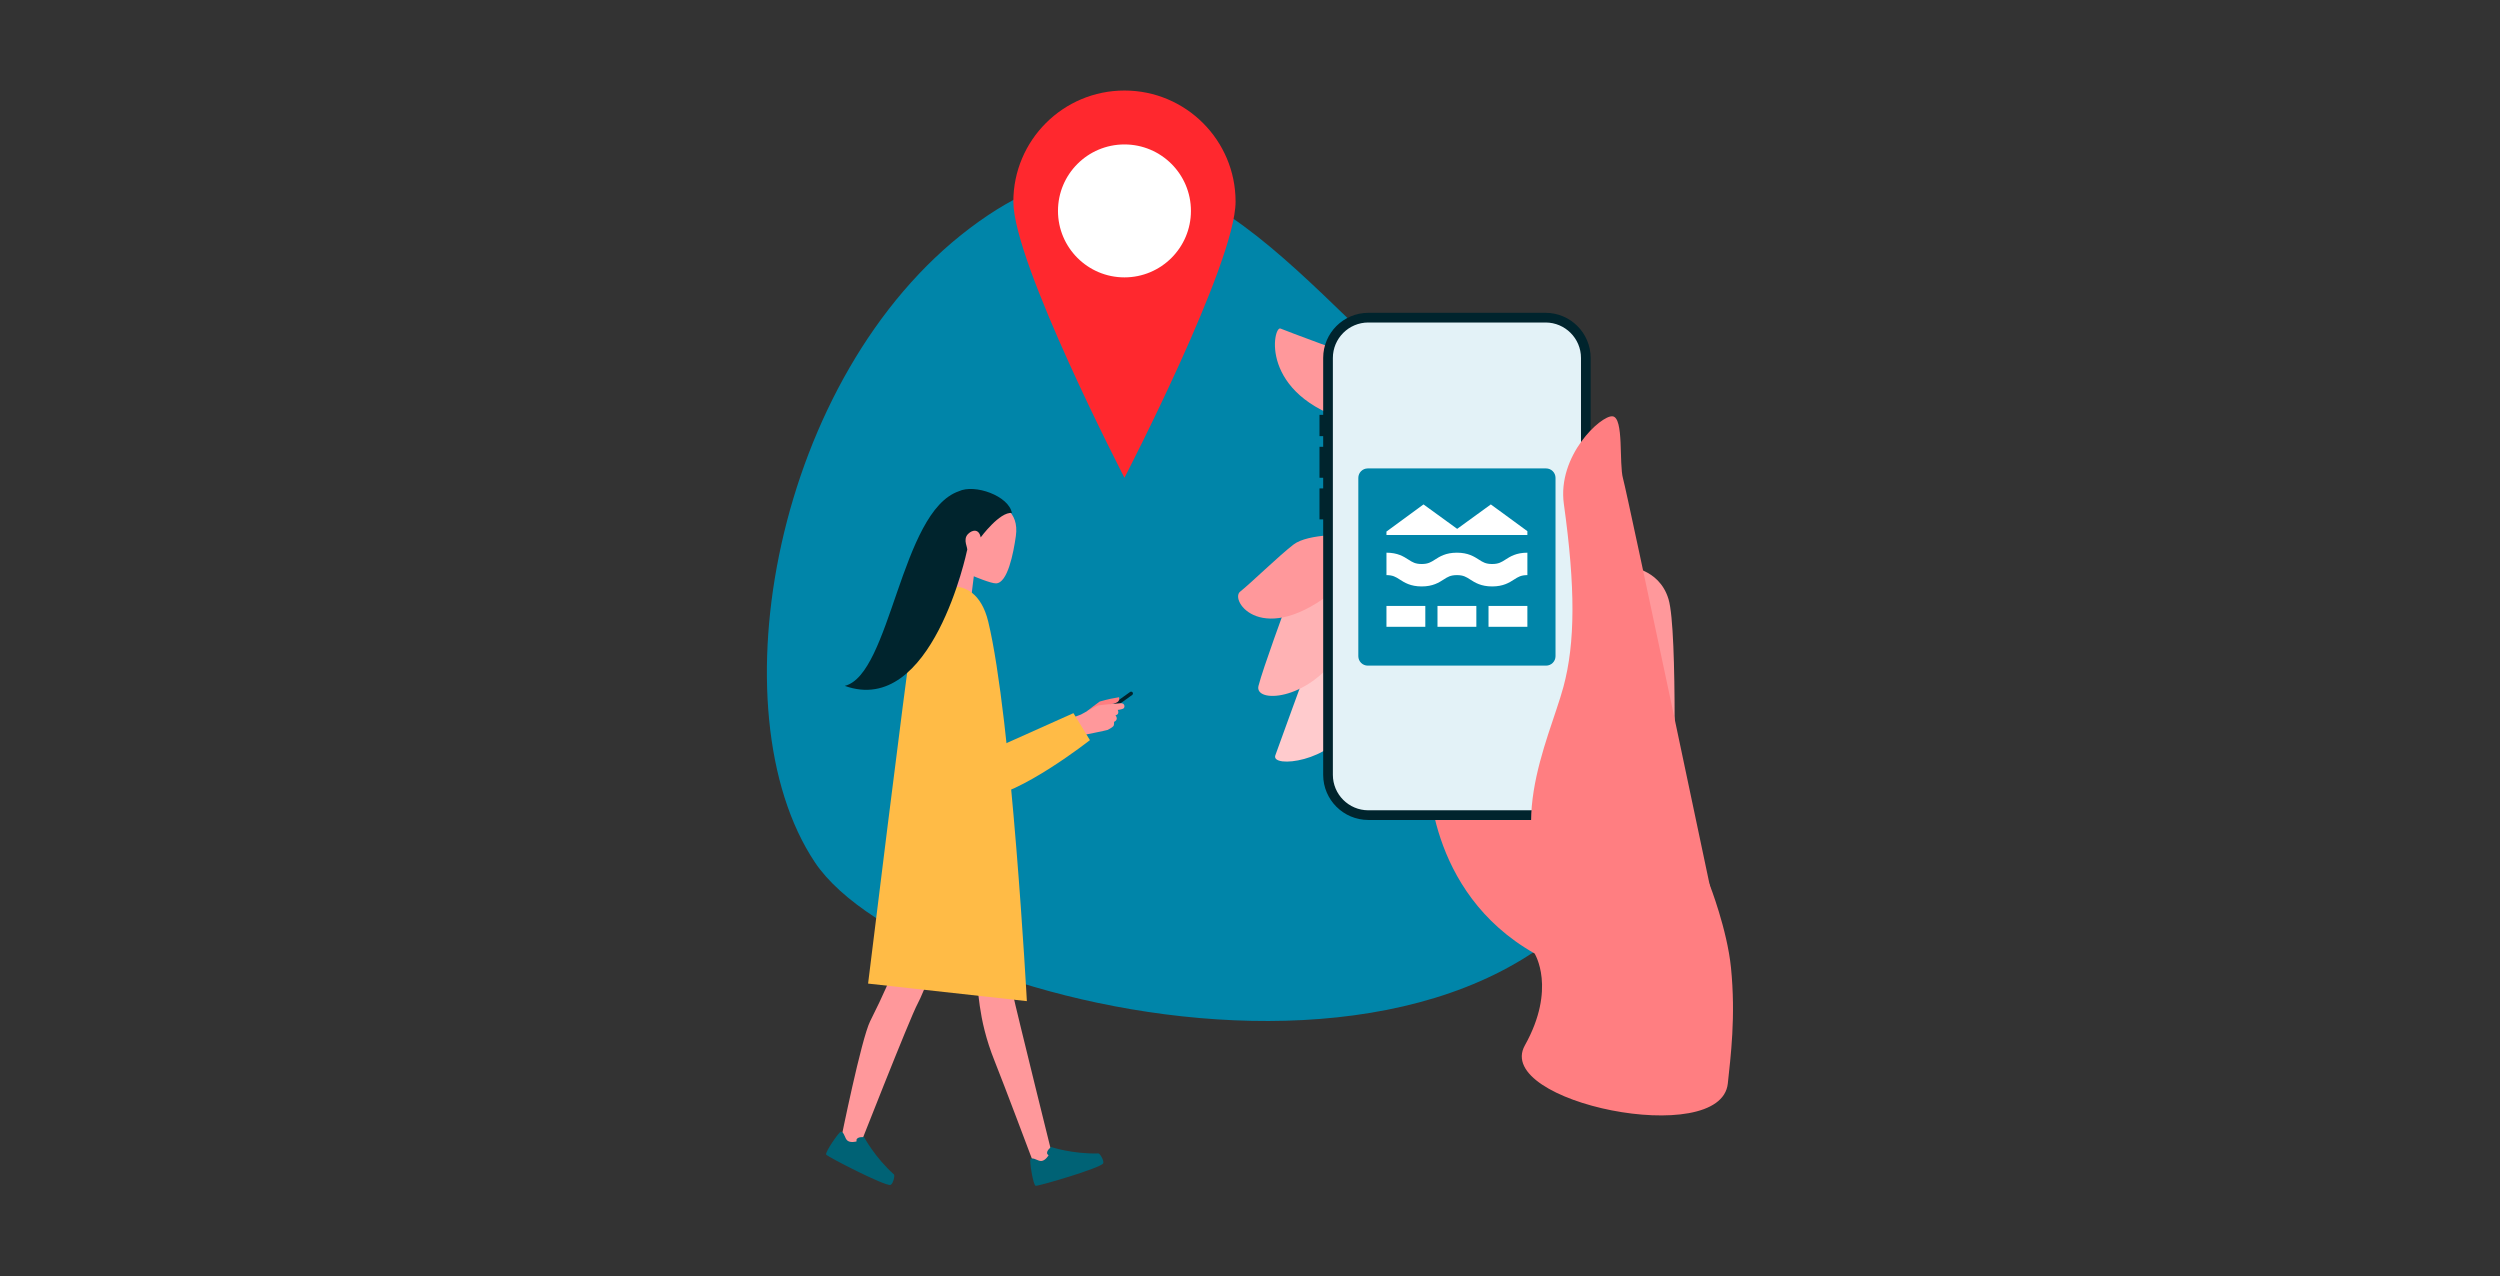 <svg width="2872" height="1466" viewBox="0 0 2872 1466" fill="none" xmlns="http://www.w3.org/2000/svg">
<rect x="0" y="0" width="2872" height="1466" fill="#333333" stroke="none"/>
<path d="M1903 896.486C1940.71 760.88 1823.52 610.596 1646.69 457.658C1469.87 304.72 1338.3 93.006 1114.43 261.929C890.55 430.851 820.205 816.813 936.158 990.64C1052.12 1164.47 1781.85 1332.13 1903 896.486V896.486Z" fill="#0085A9"/>
<path d="M1868.33 650.673C1868.33 650.673 1905.88 651.927 1916.81 688.362C1927.75 724.797 1922.64 934.656 1922.64 934.656L1868.33 650.673Z" fill="#FF989B"/>
<path d="M1500.27 771.153C1500.27 771.153 1470.4 852.535 1465.09 867.764C1459.79 882.992 1531.2 874.996 1548.43 833.313C1558.2 809.701 1566.57 749.397 1549.1 738.875C1539.46 733.06 1500.27 771.153 1500.27 771.153Z" fill="#FFCBCD"/>
<path d="M1477.6 695.259C1477.6 695.259 1450.81 767.889 1445.75 787.91C1440.69 807.931 1501.73 805.638 1537.9 751.277C1574.06 696.917 1553.73 648.594 1553.73 648.594L1477.6 695.259V695.259Z" fill="#FFB2B4"/>
<path d="M1552.45 407.806C1552.45 407.806 1479.58 381.086 1471.07 377.444C1462.57 373.802 1445.57 453.964 1552.45 484.327C1659.33 514.69 1552.45 407.806 1552.45 407.806ZM1550.62 614.418C1550.62 614.418 1503.02 612.417 1485.9 625.636C1468.78 638.854 1437.19 669.732 1424.65 679.704C1412.11 689.676 1450.34 745.677 1534.86 676.827C1619.38 607.985 1550.62 614.418 1550.62 614.418Z" fill="#FF989B"/>
<path d="M1641.22 885.036C1641.22 885.036 1637.41 1024.28 1762.89 1095.32C1762.89 1095.32 1788.39 1135.39 1751.74 1200.97C1715.09 1266.55 1977.06 1319.9 1984.92 1244.69C1988.11 1214.09 1994.21 1168.18 1988.56 1111.7C1984.14 1067.56 1964.06 1016.38 1964.06 1016.38L1897.47 885.028H1641.22V885.036Z" fill="#FF7E81"/>
<path d="M1570.59 366.51C1548.13 366.51 1527.86 389.641 1527.86 412.093V889.623C1527.86 912.075 1549.81 934.647 1572.26 934.647H1774.61C1797.06 934.647 1819.57 912.625 1819.57 890.173V411.543C1819.57 389.091 1799.28 366.51 1776.84 366.51H1570.59V366.51Z" fill="#E3F2F7"/>
<path d="M1775.52 941.982H1571.9C1543.32 941.982 1520.07 918.731 1520.07 890.147V411.199C1520.07 382.615 1543.32 359.364 1571.9 359.364H1775.52C1804.09 359.364 1827.35 382.615 1827.35 411.199V890.147C1827.35 918.731 1804.1 941.982 1775.52 941.982V941.982ZM1571.91 370.487C1549.46 370.487 1531.2 388.756 1531.2 411.199V890.147C1531.2 912.599 1549.46 930.859 1571.91 930.859H1775.52C1797.98 930.859 1816.24 912.59 1816.24 890.147V411.199C1816.24 388.747 1797.97 370.487 1775.52 370.487H1571.91V370.487Z" fill="#00242D"/>
<path d="M1515.83 476.58H1527.86V501.041H1515.83V476.58Z" fill="#00242D"/>
<path d="M1819.57 529.953H1831.59V579.985H1819.57V529.953Z" fill="#8E9093"/>
<path d="M1515.83 513.273H1527.86V548.849H1515.83V513.273ZM1515.83 561.089H1527.86V596.665H1515.83V561.089Z" fill="#00242D"/>
<path d="M1864.58 549.905C1859.72 532.899 1865.79 479.466 1852.44 478.246C1839.08 477.035 1788.83 523.39 1796.57 579.057C1809.92 675.057 1809.72 738.454 1796.04 789.173C1779.6 850.147 1721.43 962.854 1796.04 1041.8C1870.66 1120.74 1971.46 1051.51 1971.46 1051.51C1971.46 1051.51 1869.45 566.912 1864.58 549.905Z" fill="#FF7E81"/>
<path d="M1776.13 764.668H1571.29C1565.3 764.668 1560.44 759.815 1560.44 753.82V548.977C1560.44 542.982 1565.3 538.129 1571.29 538.129H1776.13C1782.13 538.129 1786.98 542.982 1786.98 548.977V753.82C1786.98 759.806 1782.12 764.668 1776.13 764.668Z" fill="#0085A9"/>
<path d="M1714.18 673.7C1701.32 673.7 1694.42 669.268 1688.88 665.704C1684.35 662.792 1681.08 660.696 1673.7 660.696C1666.32 660.696 1663.05 662.801 1658.53 665.704C1652.99 669.268 1646.09 673.7 1633.24 673.7C1620.38 673.7 1613.48 669.268 1607.94 665.704C1603.41 662.792 1600.14 660.696 1592.77 660.696V634.929C1605.63 634.929 1612.53 639.361 1618.07 642.926C1622.59 645.837 1625.87 647.933 1633.24 647.933C1640.61 647.933 1643.89 645.829 1648.4 642.926C1653.94 639.361 1660.84 634.929 1673.7 634.929C1686.56 634.929 1693.45 639.361 1699 642.926C1703.53 645.837 1706.8 647.933 1714.18 647.933C1721.56 647.933 1724.83 645.829 1729.36 642.926C1734.9 639.361 1741.79 634.929 1754.66 634.929V660.696C1747.28 660.696 1744.01 662.801 1739.48 665.704C1733.94 669.268 1727.04 673.7 1714.18 673.7ZM1592.76 696.101H1637.4V720.073H1592.76V696.101ZM1651.39 696.101H1696.03V720.073H1651.39V696.101ZM1710.01 696.101H1754.65V720.073H1710.01V696.101ZM1712.67 579.478L1674 607.555L1635.33 579.478L1592.76 610.665V614.59H1754.65V610.21L1712.67 579.478V579.478Z" fill="white"/>
<path d="M1419.43 231.652C1419.43 302.151 1291.78 548.849 1291.78 548.849C1291.78 548.849 1164.13 302.151 1164.13 231.652C1164.13 161.161 1221.28 104 1291.78 104C1362.29 104 1419.43 161.161 1419.43 231.652V231.652Z" fill="#FF282E"/>
<path d="M1368.15 242.294C1368.15 284.466 1333.96 318.651 1291.78 318.651C1249.62 318.651 1215.41 284.475 1215.41 242.294C1215.41 200.113 1249.61 165.928 1291.78 165.928C1333.96 165.928 1368.15 200.113 1368.15 242.294Z" fill="white"/>
<path d="M1301.15 795.434C1301.83 796.379 1301.61 797.693 1300.66 798.372L1264.36 824.345C1263.9 824.659 1263.34 824.781 1262.8 824.686C1262.25 824.591 1261.77 824.285 1261.45 823.836C1261.13 823.386 1261 822.828 1261.08 822.282C1261.17 821.737 1261.47 821.247 1261.91 820.918L1298.22 794.945C1298.67 794.622 1299.23 794.492 1299.79 794.584C1300.34 794.676 1300.83 794.981 1301.15 795.434V795.434Z" fill="#00242D"/>
<path d="M1248.4 817.242C1248.4 817.242 1262.29 806.446 1263.29 805.948C1264.3 805.449 1275.39 802.838 1275.78 802.77C1276.16 802.701 1285.62 800.949 1285.62 800.949C1285.62 800.949 1286.53 804.539 1283.88 806.437C1281.23 808.335 1276.16 809.048 1276.16 809.048L1260.01 820.729L1248.4 817.242Z" fill="#FF7E81"/>
<path d="M1241.77 820.884C1241.77 820.884 1259.62 811.015 1261.46 810.431C1263.31 809.855 1285.92 808.026 1286.91 807.905C1292.47 807.218 1292.77 812.921 1290.32 814.081C1287.88 815.241 1284.1 815.55 1284.1 815.55C1284.1 815.55 1286.62 820.738 1281.48 821.691C1285.61 827.068 1279.83 829.258 1279.83 829.258C1279.83 829.258 1280.02 832.822 1279.22 833.991C1278.42 835.159 1274 837.933 1272.47 838.534C1270.93 839.135 1245.95 844.16 1245.95 844.16L1221.76 851.435L1218.92 829.421L1241.77 820.884V820.884Z" fill="#FF989B"/>
<path d="M1124.16 868.081L1233.15 819.252L1252.11 850.267C1252.11 850.267 1170.76 914.188 1129.72 916.163C1088.69 918.156 1037.19 806.136 1124.16 868.081Z" fill="#FFBB46"/>
<path d="M1132.4 575.802C1149.83 576.884 1171.07 587.251 1167.03 615.758C1164.19 635.728 1157.55 669.818 1144.26 670.188C1138.38 670.351 1118.71 662.02 1118.71 662.02L1114.73 694.298L1078.65 674.036L1095.05 643.725C1095.04 643.716 1074.96 572.246 1132.4 575.802V575.802ZM1163.38 1141.03C1157.65 1113.78 1143.97 945.53 1143.97 945.53C1143.97 945.53 1033.4 889.889 1026.4 931.083C1026.4 931.083 1114.97 1104.18 1120.17 1119.47C1125.38 1134.76 1121.82 1167.24 1142.74 1219.26C1153.19 1245.27 1185.84 1332.17 1185.84 1332.17L1213.11 1344.38C1213.1 1344.38 1167.41 1160.23 1163.38 1141.03Z" fill="#FF989B"/>
<path d="M1041.08 913.019C1029.36 941.69 1045.31 997.897 1038.42 1049.7C1031.53 1101.48 1031.08 1110.19 999.624 1173.18C989.506 1193.44 966.332 1307.95 966.332 1307.95L983.785 1326.3C983.785 1326.3 1045.4 1169.02 1054.36 1152.67C1067.73 1128.32 1124.78 964.966 1124.78 964.966C1124.78 964.966 1052.8 884.34 1041.08 913.019V913.019Z" fill="#FF989B"/>
<path d="M1093.44 673.907C1076.14 674.98 1055.47 680.976 1049.01 722.865C1039.95 781.726 997.253 1129.95 997.253 1129.95L1179.67 1150.11C1179.67 1150.11 1161.98 824.543 1135.29 714.138C1127.29 681.036 1108.16 672.996 1093.44 673.907Z" fill="#FFBB46"/>
<path d="M1101.53 564.344C1034.62 587.363 1023.32 774.898 970.463 787.936C1071 824.062 1110.91 632.456 1110.91 632.456C1112.68 630.025 1105.34 620.096 1112.14 613.388C1117.66 607.934 1124.88 607.891 1126.61 617.364C1126.61 617.364 1148.55 587.594 1162.45 589.33C1159.01 569.738 1119.88 555.651 1101.53 564.344Z" fill="#00242D"/>
<path d="M1183.79 1331.4C1182.35 1332.32 1186.76 1361.57 1189.76 1362.23C1192.76 1362.89 1264.41 1341.84 1267.28 1336.5C1268.79 1333.69 1263.54 1325 1261.92 1325.05C1232 1325.93 1207.51 1317.65 1207.51 1317.65C1207.51 1317.65 1201.24 1322.37 1203.24 1325.88L1204.58 1327.21C1204.58 1327.21 1201.42 1332.74 1197 1333.66C1192.58 1334.59 1187.45 1329.05 1183.79 1331.4ZM966.057 1299.96C964.373 1299.63 947.401 1323.86 949.119 1326.41C950.837 1328.97 1017.24 1363.12 1023 1361.24C1026.03 1360.25 1028.22 1350.34 1027.01 1349.24C1004.74 1329.25 992.709 1306.37 992.709 1306.37C992.709 1306.37 984.927 1305.47 983.948 1309.38L983.999 1311.26C983.999 1311.26 977.91 1313.09 974.062 1310.72C970.214 1308.33 970.326 1300.79 966.057 1299.96V1299.96Z" fill="#006275"/>
</svg>

